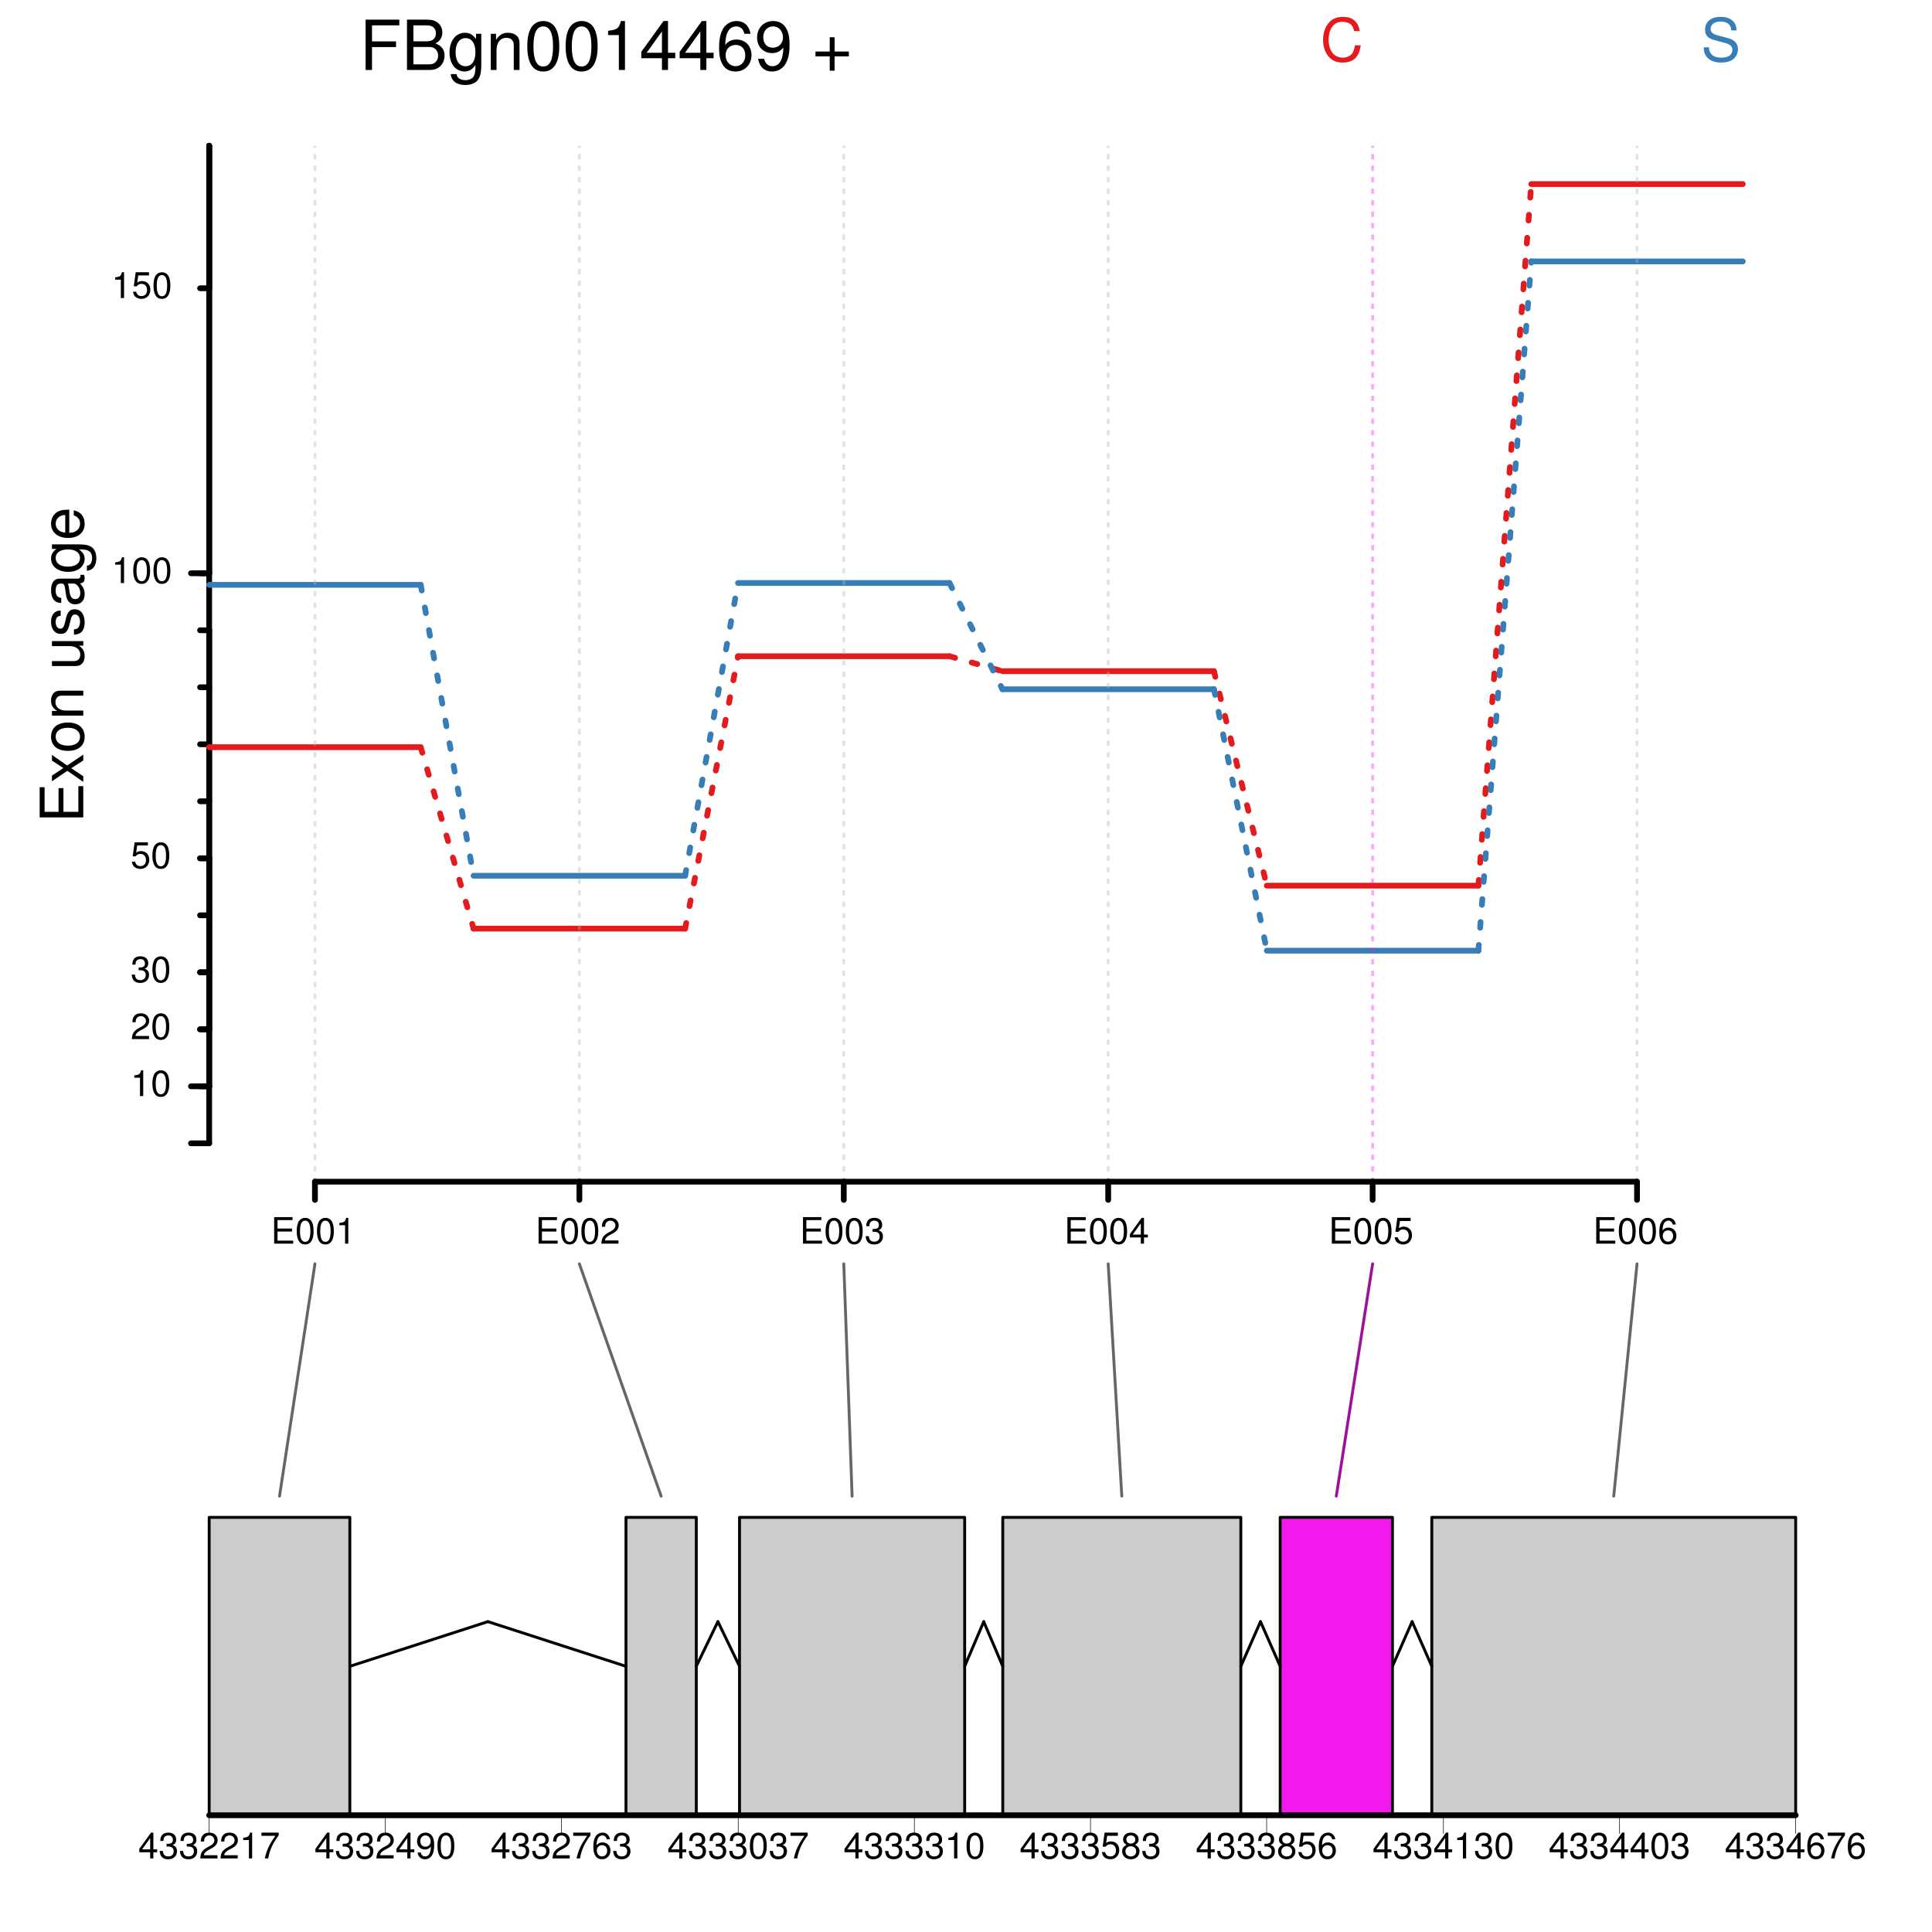 <?xml version="1.0" encoding="UTF-8"?>
<svg xmlns="http://www.w3.org/2000/svg" xmlns:xlink="http://www.w3.org/1999/xlink" width="504pt" height="504pt" viewBox="0 0 504 504" version="1.1">
<defs>
<g>
<symbol overflow="visible" id="glyph0-0">
<path style="stroke:none;" d=""/>
</symbol>
<symbol overflow="visible" id="glyph0-1">
<path style="stroke:none;" d="M 2.453 -4.797 L 2.453 0 L 3.297 0 L 3.297 -6.734 L 2.75 -6.734 C 2.453 -5.703 2.266 -5.562 0.969 -5.391 L 0.969 -4.797 Z M 2.453 -4.797 "/>
</symbol>
<symbol overflow="visible" id="glyph0-2">
<path style="stroke:none;" d="M 2.609 -6.734 C 1.984 -6.734 1.422 -6.453 1.062 -6 C 0.625 -5.406 0.406 -4.5 0.406 -3.266 C 0.406 -0.984 1.172 0.219 2.609 0.219 C 4.031 0.219 4.812 -0.984 4.812 -3.203 C 4.812 -4.516 4.609 -5.391 4.156 -6 C 3.812 -6.469 3.25 -6.734 2.609 -6.734 Z M 2.609 -6 C 3.516 -6 3.969 -5.078 3.969 -3.281 C 3.969 -1.375 3.531 -0.469 2.594 -0.469 C 1.703 -0.469 1.266 -1.406 1.266 -3.25 C 1.266 -5.094 1.703 -6 2.609 -6 Z M 2.609 -6 "/>
</symbol>
<symbol overflow="visible" id="glyph0-3">
<path style="stroke:none;" d="M 4.812 -0.828 L 1.266 -0.828 C 1.344 -1.375 1.656 -1.734 2.484 -2.219 L 3.422 -2.719 C 4.375 -3.234 4.859 -3.938 4.859 -4.766 C 4.859 -5.312 4.625 -5.844 4.234 -6.203 C 3.828 -6.562 3.328 -6.734 2.703 -6.734 C 1.844 -6.734 1.203 -6.438 0.844 -5.859 C 0.594 -5.5 0.5 -5.078 0.469 -4.406 L 1.312 -4.406 C 1.344 -4.859 1.391 -5.125 1.516 -5.344 C 1.734 -5.75 2.172 -6 2.672 -6 C 3.422 -6 4 -5.469 4 -4.734 C 4 -4.203 3.688 -3.75 3.094 -3.406 L 2.219 -2.922 C 0.812 -2.125 0.406 -1.484 0.328 0 L 4.812 0 Z M 4.812 -0.828 "/>
</symbol>
<symbol overflow="visible" id="glyph0-4">
<path style="stroke:none;" d="M 2.094 -3.094 L 2.562 -3.094 C 3.484 -3.094 3.953 -2.672 3.953 -1.875 C 3.953 -1.031 3.422 -0.516 2.562 -0.516 C 1.641 -0.516 1.203 -0.984 1.141 -1.953 L 0.297 -1.953 C 0.344 -1.422 0.438 -1.062 0.594 -0.766 C 0.938 -0.109 1.609 0.219 2.531 0.219 C 3.906 0.219 4.812 -0.609 4.812 -1.875 C 4.812 -2.734 4.469 -3.219 3.672 -3.484 C 4.297 -3.734 4.609 -4.203 4.609 -4.891 C 4.609 -6.047 3.844 -6.734 2.562 -6.734 C 1.203 -6.734 0.469 -6 0.453 -4.562 L 1.281 -4.562 C 1.297 -4.969 1.328 -5.203 1.438 -5.406 C 1.625 -5.781 2.047 -6 2.562 -6 C 3.312 -6 3.75 -5.562 3.75 -4.859 C 3.75 -4.375 3.578 -4.094 3.219 -3.938 C 2.984 -3.844 2.688 -3.812 2.094 -3.797 Z M 2.094 -3.094 "/>
</symbol>
<symbol overflow="visible" id="glyph0-5">
<path style="stroke:none;" d="M 4.516 -6.734 L 1.047 -6.734 L 0.547 -3.062 L 1.312 -3.062 C 1.703 -3.531 2.031 -3.703 2.547 -3.703 C 3.453 -3.703 4.016 -3.078 4.016 -2.078 C 4.016 -1.109 3.453 -0.516 2.547 -0.516 C 1.812 -0.516 1.375 -0.891 1.172 -1.656 L 0.328 -1.656 C 0.453 -1.109 0.547 -0.844 0.734 -0.594 C 1.125 -0.078 1.812 0.219 2.562 0.219 C 3.922 0.219 4.875 -0.766 4.875 -2.188 C 4.875 -3.531 3.984 -4.438 2.703 -4.438 C 2.219 -4.438 1.844 -4.312 1.453 -4.031 L 1.719 -5.906 L 4.516 -5.906 Z M 4.516 -6.734 "/>
</symbol>
<symbol overflow="visible" id="glyph0-6">
<path style="stroke:none;" d="M 1.734 -3.156 L 5.516 -3.156 L 5.516 -3.938 L 1.734 -3.938 L 1.734 -6.141 L 5.656 -6.141 L 5.656 -6.922 L 0.859 -6.922 L 0.859 0 L 5.828 0 L 5.828 -0.781 L 1.734 -0.781 Z M 1.734 -3.156 "/>
</symbol>
<symbol overflow="visible" id="glyph0-7">
<path style="stroke:none;" d="M 3.109 -1.609 L 3.109 0 L 3.938 0 L 3.938 -1.609 L 4.938 -1.609 L 4.938 -2.359 L 3.938 -2.359 L 3.938 -6.734 L 3.328 -6.734 L 0.266 -2.5 L 0.266 -1.609 Z M 3.109 -2.359 L 1 -2.359 L 3.109 -5.312 Z M 3.109 -2.359 "/>
</symbol>
<symbol overflow="visible" id="glyph0-8">
<path style="stroke:none;" d="M 4.734 -4.984 C 4.562 -6.078 3.844 -6.734 2.828 -6.734 C 2.078 -6.734 1.422 -6.375 1.016 -5.781 C 0.594 -5.125 0.406 -4.297 0.406 -3.062 C 0.406 -1.938 0.578 -1.219 0.984 -0.625 C 1.344 -0.078 1.922 0.219 2.672 0.219 C 3.953 0.219 4.875 -0.734 4.875 -2.047 C 4.875 -3.312 4.016 -4.188 2.812 -4.188 C 2.141 -4.188 1.625 -3.938 1.266 -3.438 C 1.266 -5.078 1.812 -6 2.766 -6 C 3.359 -6 3.766 -5.625 3.891 -4.984 Z M 2.703 -3.453 C 3.516 -3.453 4.016 -2.891 4.016 -1.984 C 4.016 -1.141 3.453 -0.516 2.672 -0.516 C 1.906 -0.516 1.312 -1.172 1.312 -2.031 C 1.312 -2.875 1.875 -3.453 2.703 -3.453 Z M 2.703 -3.453 "/>
</symbol>
<symbol overflow="visible" id="glyph0-9">
<path style="stroke:none;" d="M 4.938 -6.734 L 0.438 -6.734 L 0.438 -5.906 L 4.078 -5.906 C 2.469 -3.625 1.812 -2.219 1.312 0 L 2.203 0 C 2.578 -2.156 3.422 -4.016 4.938 -6.031 Z M 4.938 -6.734 "/>
</symbol>
<symbol overflow="visible" id="glyph0-10">
<path style="stroke:none;" d="M 0.5 -1.531 C 0.672 -0.438 1.391 0.219 2.406 0.219 C 3.156 0.219 3.828 -0.141 4.219 -0.734 C 4.641 -1.391 4.828 -2.219 4.828 -3.453 C 4.828 -4.578 4.672 -5.297 4.266 -5.906 C 3.891 -6.438 3.312 -6.734 2.562 -6.734 C 1.281 -6.734 0.359 -5.781 0.359 -4.469 C 0.359 -3.219 1.219 -2.328 2.438 -2.328 C 3.062 -2.328 3.531 -2.562 3.969 -3.078 C 3.969 -1.438 3.422 -0.516 2.469 -0.516 C 1.875 -0.516 1.469 -0.891 1.344 -1.531 Z M 2.562 -6 C 3.328 -6 3.922 -5.359 3.922 -4.484 C 3.922 -3.656 3.344 -3.062 2.531 -3.062 C 1.719 -3.062 1.219 -3.625 1.219 -4.531 C 1.219 -5.391 1.781 -6 2.562 -6 Z M 2.562 -6 "/>
</symbol>
<symbol overflow="visible" id="glyph0-11">
<path style="stroke:none;" d="M 3.719 -3.547 C 4.406 -3.969 4.641 -4.297 4.641 -4.938 C 4.641 -6 3.812 -6.734 2.609 -6.734 C 1.422 -6.734 0.594 -6 0.594 -4.938 C 0.594 -4.312 0.812 -3.969 1.5 -3.547 C 0.734 -3.172 0.344 -2.609 0.344 -1.875 C 0.344 -0.641 1.281 0.219 2.609 0.219 C 3.938 0.219 4.875 -0.641 4.875 -1.859 C 4.875 -2.609 4.5 -3.172 3.719 -3.547 Z M 2.609 -6 C 3.328 -6 3.781 -5.578 3.781 -4.922 C 3.781 -4.297 3.312 -3.875 2.609 -3.875 C 1.906 -3.875 1.438 -4.297 1.438 -4.938 C 1.438 -5.578 1.906 -6 2.609 -6 Z M 2.609 -3.172 C 3.453 -3.172 4.016 -2.641 4.016 -1.859 C 4.016 -1.047 3.453 -0.516 2.594 -0.516 C 1.781 -0.516 1.203 -1.062 1.203 -1.859 C 1.203 -2.641 1.781 -3.172 2.609 -3.172 Z M 2.609 -3.172 "/>
</symbol>
<symbol overflow="visible" id="glyph1-0">
<path style="stroke:none;" d=""/>
</symbol>
<symbol overflow="visible" id="glyph1-1">
<path style="stroke:none;" d="M -5.172 -2.859 L -5.172 -9.047 L -6.453 -9.047 L -6.453 -2.859 L -10.094 -2.859 L -10.094 -9.281 L -11.375 -9.281 L -11.375 -1.406 L 0 -1.406 L 0 -9.562 L -1.281 -9.562 L -1.281 -2.859 Z M -5.172 -2.859 "/>
</symbol>
<symbol overflow="visible" id="glyph1-2">
<path style="stroke:none;" d="M -4.219 -4.547 L -8.172 -7.297 L -8.172 -5.828 L -5.203 -3.875 L -8.172 -1.906 L -8.172 -0.422 L -4.156 -3.156 L 0 -0.266 L 0 -1.75 L -3.141 -3.828 L 0 -5.859 L 0 -7.375 Z M -4.219 -4.547 "/>
</symbol>
<symbol overflow="visible" id="glyph1-3">
<path style="stroke:none;" d="M -8.406 -4.234 C -8.406 -1.953 -6.766 -0.562 -4.016 -0.562 C -1.281 -0.562 0.359 -1.938 0.359 -4.25 C 0.359 -6.547 -1.281 -7.953 -3.953 -7.953 C -6.781 -7.953 -8.406 -6.594 -8.406 -4.234 Z M -7.203 -4.25 C -7.203 -5.719 -6 -6.594 -3.969 -6.594 C -2.062 -6.594 -0.844 -5.688 -0.844 -4.25 C -0.844 -2.812 -2.047 -1.922 -4.016 -1.922 C -5.984 -1.922 -7.203 -2.812 -7.203 -4.25 Z M -7.203 -4.25 "/>
</symbol>
<symbol overflow="visible" id="glyph1-4">
<path style="stroke:none;" d="M -8.172 -1.094 L 0 -1.094 L 0 -2.406 L -4.5 -2.406 C -6.172 -2.406 -7.266 -3.281 -7.266 -4.609 C -7.266 -5.641 -6.641 -6.297 -5.656 -6.297 L 0 -6.297 L 0 -7.594 L -6.172 -7.594 C -7.531 -7.594 -8.406 -6.578 -8.406 -5 C -8.406 -3.797 -7.938 -3.016 -6.797 -2.297 L -8.172 -2.297 Z M -8.172 -1.094 "/>
</symbol>
<symbol overflow="visible" id="glyph1-5">
<path style="stroke:none;" d=""/>
</symbol>
<symbol overflow="visible" id="glyph1-6">
<path style="stroke:none;" d="M 0 -7.516 L -8.172 -7.516 L -8.172 -6.219 L -3.547 -6.219 C -1.875 -6.219 -0.781 -5.344 -0.781 -3.984 C -0.781 -2.969 -1.406 -2.312 -2.391 -2.312 L -8.172 -2.312 L -8.172 -1.016 L -1.875 -1.016 C -0.516 -1.016 0.359 -2.031 0.359 -3.625 C 0.359 -4.812 -0.062 -5.578 -1.141 -6.344 L 0 -6.344 Z M 0 -7.516 "/>
</symbol>
<symbol overflow="visible" id="glyph1-7">
<path style="stroke:none;" d="M -5.891 -6.828 C -7.5 -6.812 -8.406 -5.75 -8.406 -3.875 C -8.406 -1.969 -7.422 -0.734 -5.906 -0.734 C -4.625 -0.734 -4.016 -1.391 -3.562 -3.328 L -3.266 -4.531 C -3.047 -5.438 -2.719 -5.797 -2.125 -5.797 C -1.359 -5.797 -0.844 -5.031 -0.844 -3.906 C -0.844 -3.203 -1.047 -2.609 -1.391 -2.281 C -1.625 -2.078 -1.859 -1.984 -2.438 -1.906 L -2.438 -0.531 C -0.547 -0.594 0.359 -1.656 0.359 -3.797 C 0.359 -5.844 -0.656 -7.156 -2.234 -7.156 C -3.453 -7.156 -4.109 -6.469 -4.5 -4.844 L -4.797 -3.609 C -5.047 -2.547 -5.391 -2.094 -5.969 -2.094 C -6.719 -2.094 -7.203 -2.766 -7.203 -3.828 C -7.203 -4.859 -6.75 -5.422 -5.891 -5.453 Z M -5.891 -6.828 "/>
</symbol>
<symbol overflow="visible" id="glyph1-8">
<path style="stroke:none;" d="M -0.766 -8.344 C -0.734 -8.203 -0.734 -8.141 -0.734 -8.062 C -0.734 -7.609 -0.969 -7.359 -1.375 -7.359 L -6.172 -7.359 C -7.625 -7.359 -8.406 -6.297 -8.406 -4.281 C -8.406 -3.109 -8.062 -2.125 -7.453 -1.578 C -7.031 -1.203 -6.562 -1.047 -5.75 -1.016 L -5.75 -2.328 C -6.75 -2.438 -7.203 -3.031 -7.203 -4.234 C -7.203 -5.406 -6.766 -6.062 -5.984 -6.062 L -5.641 -6.062 C -5.094 -6.062 -4.859 -5.734 -4.734 -4.703 C -4.5 -2.875 -4.438 -2.594 -4.234 -2.094 C -3.859 -1.141 -3.125 -0.656 -2.062 -0.656 C -0.578 -0.656 0.359 -1.688 0.359 -3.344 C 0.359 -4.359 0 -5.188 -0.844 -6.109 C -0.016 -6.203 0.359 -6.609 0.359 -7.453 C 0.359 -7.719 0.328 -7.922 0.219 -8.344 Z M -2.578 -6.062 C -2.141 -6.062 -1.875 -5.938 -1.516 -5.547 C -1.031 -5.016 -0.781 -4.375 -0.781 -3.625 C -0.781 -2.609 -1.266 -2.016 -2.094 -2.016 C -2.953 -2.016 -3.391 -2.594 -3.594 -3.969 C -3.781 -5.344 -3.844 -5.625 -4.031 -6.062 Z M -2.578 -6.062 "/>
</symbol>
<symbol overflow="visible" id="glyph1-9">
<path style="stroke:none;" d="M -8.172 -6.422 L -6.984 -6.422 C -7.953 -5.766 -8.406 -4.969 -8.406 -3.922 C -8.406 -1.859 -6.594 -0.453 -3.938 -0.453 C -2.609 -0.453 -1.516 -0.812 -0.734 -1.484 C -0.047 -2.094 0.359 -2.969 0.359 -3.828 C 0.359 -4.844 -0.078 -5.562 -1.109 -6.297 L -0.688 -6.297 C 0.422 -6.297 1.094 -6.156 1.547 -5.828 C 2.031 -5.484 2.312 -4.812 2.312 -4.016 C 2.312 -3.438 2.156 -2.906 1.875 -2.547 C 1.641 -2.25 1.422 -2.125 0.938 -2.047 L 0.938 -0.719 C 2.484 -0.859 3.406 -2.062 3.406 -3.969 C 3.406 -5.188 3.016 -6.234 2.359 -6.766 C 1.609 -7.391 0.578 -7.625 -1.344 -7.625 L -8.172 -7.625 Z M -7.203 -4.062 C -7.203 -5.469 -6.016 -6.297 -3.969 -6.297 C -2.031 -6.297 -0.844 -5.453 -0.844 -4.078 C -0.844 -2.672 -2.047 -1.812 -4.016 -1.812 C -5.984 -1.812 -7.203 -2.688 -7.203 -4.062 Z M -7.203 -4.062 "/>
</symbol>
<symbol overflow="visible" id="glyph1-10">
<path style="stroke:none;" d="M -3.656 -8 C -4.891 -8 -5.641 -7.906 -6.25 -7.672 C -7.594 -7.141 -8.406 -5.891 -8.406 -4.359 C -8.406 -2.094 -6.656 -0.625 -3.969 -0.625 C -1.297 -0.625 0.359 -2.047 0.359 -4.328 C 0.359 -6.203 -0.703 -7.5 -2.484 -7.828 L -2.484 -6.516 C -1.406 -6.156 -0.844 -5.422 -0.844 -4.375 C -0.844 -3.562 -1.219 -2.859 -1.906 -2.422 C -2.375 -2.109 -2.844 -2 -3.656 -1.984 Z M -4.703 -2.016 C -6.219 -2.125 -7.203 -3.047 -7.203 -4.344 C -7.203 -5.625 -6.141 -6.609 -4.797 -6.609 C -4.766 -6.609 -4.734 -6.609 -4.703 -6.594 Z M -4.703 -2.016 "/>
</symbol>
<symbol overflow="visible" id="glyph2-0">
<path style="stroke:none;" d=""/>
</symbol>
<symbol overflow="visible" id="glyph2-1">
<path style="stroke:none;" d="M 3.297 -5.969 L 9.562 -5.969 L 9.562 -7.453 L 3.297 -7.453 L 3.297 -11.641 L 10.422 -11.641 L 10.422 -13.125 L 1.625 -13.125 L 1.625 0 L 3.297 0 Z M 3.297 -5.969 "/>
</symbol>
<symbol overflow="visible" id="glyph2-2">
<path style="stroke:none;" d="M 1.422 0 L 7.344 0 C 8.594 0 9.5 -0.344 10.203 -1.094 C 10.859 -1.781 11.219 -2.719 11.219 -3.75 C 11.219 -5.328 10.5 -6.281 8.812 -6.938 C 10.016 -7.484 10.641 -8.453 10.641 -9.797 C 10.641 -10.75 10.281 -11.594 9.594 -12.203 C 8.906 -12.828 8.016 -13.125 6.75 -13.125 L 1.422 -13.125 Z M 3.094 -7.469 L 3.094 -11.641 L 6.344 -11.641 C 7.266 -11.641 7.797 -11.516 8.25 -11.172 C 8.719 -10.812 8.969 -10.281 8.969 -9.562 C 8.969 -8.859 8.719 -8.297 8.25 -7.938 C 7.797 -7.594 7.266 -7.469 6.344 -7.469 Z M 3.094 -1.469 L 3.094 -6 L 7.188 -6 C 7.984 -6 8.531 -5.797 8.922 -5.359 C 9.328 -4.953 9.547 -4.375 9.547 -3.719 C 9.547 -3.094 9.328 -2.516 8.922 -2.109 C 8.531 -1.672 7.984 -1.469 7.188 -1.469 Z M 3.094 -1.469 "/>
</symbol>
<symbol overflow="visible" id="glyph2-3">
<path style="stroke:none;" d="M 7.422 -9.438 L 7.422 -8.062 C 6.656 -9.188 5.734 -9.703 4.531 -9.703 C 2.141 -9.703 0.516 -7.609 0.516 -4.547 C 0.516 -3 0.938 -1.75 1.703 -0.844 C 2.406 -0.047 3.422 0.406 4.406 0.406 C 5.594 0.406 6.422 -0.094 7.266 -1.281 L 7.266 -0.797 C 7.266 0.484 7.109 1.266 6.734 1.781 C 6.344 2.344 5.562 2.656 4.641 2.656 C 3.953 2.656 3.344 2.484 2.938 2.156 C 2.594 1.891 2.453 1.641 2.359 1.078 L 0.828 1.078 C 0.984 2.859 2.375 3.922 4.594 3.922 C 6 3.922 7.203 3.469 7.812 2.719 C 8.531 1.859 8.797 0.672 8.797 -1.547 L 8.797 -9.438 Z M 4.703 -8.312 C 6.312 -8.312 7.266 -6.953 7.266 -4.594 C 7.266 -2.344 6.297 -0.969 4.719 -0.969 C 3.078 -0.969 2.094 -2.359 2.094 -4.641 C 2.094 -6.906 3.094 -8.312 4.703 -8.312 Z M 4.703 -8.312 "/>
</symbol>
<symbol overflow="visible" id="glyph2-4">
<path style="stroke:none;" d="M 1.266 -9.438 L 1.266 0 L 2.766 0 L 2.766 -5.203 C 2.766 -7.125 3.781 -8.391 5.328 -8.391 C 6.516 -8.391 7.266 -7.672 7.266 -6.531 L 7.266 0 L 8.766 0 L 8.766 -7.125 C 8.766 -8.688 7.594 -9.703 5.781 -9.703 C 4.375 -9.703 3.469 -9.156 2.641 -7.844 L 2.641 -9.438 Z M 1.266 -9.438 "/>
</symbol>
<symbol overflow="visible" id="glyph2-5">
<path style="stroke:none;" d="M 4.953 -12.766 C 3.766 -12.766 2.688 -12.234 2.016 -11.359 C 1.188 -10.234 0.781 -8.531 0.781 -6.172 C 0.781 -1.875 2.219 0.406 4.953 0.406 C 7.656 0.406 9.125 -1.875 9.125 -6.062 C 9.125 -8.547 8.734 -10.203 7.891 -11.359 C 7.219 -12.266 6.156 -12.766 4.953 -12.766 Z M 4.953 -11.359 C 6.656 -11.359 7.5 -9.625 7.5 -6.203 C 7.5 -2.594 6.672 -0.906 4.906 -0.906 C 3.234 -0.906 2.391 -2.656 2.391 -6.156 C 2.391 -9.641 3.234 -11.359 4.953 -11.359 Z M 4.953 -11.359 "/>
</symbol>
<symbol overflow="visible" id="glyph2-6">
<path style="stroke:none;" d="M 4.656 -9.094 L 4.656 0 L 6.25 0 L 6.25 -12.766 L 5.203 -12.766 C 4.641 -10.797 4.281 -10.531 1.844 -10.219 L 1.844 -9.094 Z M 4.656 -9.094 "/>
</symbol>
<symbol overflow="visible" id="glyph2-7">
<path style="stroke:none;" d="M 5.891 -3.062 L 5.891 0 L 7.469 0 L 7.469 -3.062 L 9.359 -3.062 L 9.359 -4.484 L 7.469 -4.484 L 7.469 -12.766 L 6.297 -12.766 L 0.5 -4.734 L 0.5 -3.062 Z M 5.891 -4.484 L 1.891 -4.484 L 5.891 -10.062 Z M 5.891 -4.484 "/>
</symbol>
<symbol overflow="visible" id="glyph2-8">
<path style="stroke:none;" d="M 8.969 -9.438 C 8.656 -11.516 7.297 -12.766 5.344 -12.766 C 3.938 -12.766 2.688 -12.078 1.922 -10.938 C 1.141 -9.703 0.781 -8.141 0.781 -5.812 C 0.781 -3.672 1.094 -2.297 1.859 -1.172 C 2.531 -0.141 3.656 0.406 5.062 0.406 C 7.484 0.406 9.234 -1.391 9.234 -3.891 C 9.234 -6.266 7.609 -7.938 5.328 -7.938 C 4.062 -7.938 3.078 -7.453 2.391 -6.516 C 2.406 -9.625 3.422 -11.359 5.234 -11.359 C 6.359 -11.359 7.125 -10.656 7.375 -9.438 Z M 5.125 -6.531 C 6.656 -6.531 7.609 -5.469 7.609 -3.766 C 7.609 -2.156 6.531 -0.984 5.078 -0.984 C 3.594 -0.984 2.484 -2.219 2.484 -3.859 C 2.484 -5.438 3.562 -6.531 5.125 -6.531 Z M 5.125 -6.531 "/>
</symbol>
<symbol overflow="visible" id="glyph2-9">
<path style="stroke:none;" d="M 0.953 -2.922 C 1.266 -0.828 2.625 0.406 4.578 0.406 C 5.969 0.406 7.25 -0.266 7.984 -1.406 C 8.797 -2.641 9.156 -4.219 9.156 -6.531 C 9.156 -8.672 8.844 -10.047 8.078 -11.172 C 7.375 -12.203 6.266 -12.766 4.859 -12.766 C 2.438 -12.766 0.688 -10.969 0.688 -8.453 C 0.688 -6.078 2.297 -4.406 4.609 -4.406 C 5.812 -4.406 6.703 -4.844 7.531 -5.828 C 7.5 -2.719 6.5 -0.984 4.688 -0.984 C 3.562 -0.984 2.797 -1.688 2.531 -2.922 Z M 4.844 -11.375 C 6.312 -11.375 7.438 -10.156 7.438 -8.5 C 7.438 -6.938 6.344 -5.812 4.781 -5.812 C 3.266 -5.812 2.297 -6.875 2.297 -8.594 C 2.297 -10.203 3.391 -11.375 4.844 -11.375 Z M 4.844 -11.375 "/>
</symbol>
<symbol overflow="visible" id="glyph2-10">
<path style="stroke:none;" d=""/>
</symbol>
<symbol overflow="visible" id="glyph2-11">
<path style="stroke:none;" d="M 9.609 -4.812 L 5.891 -4.812 L 5.891 -8.531 L 4.625 -8.531 L 4.625 -4.812 L 0.906 -4.812 L 0.906 -3.547 L 4.625 -3.547 L 4.625 0.188 L 5.891 0.188 L 5.891 -3.547 L 9.609 -3.547 Z M 9.609 -4.812 "/>
</symbol>
<symbol overflow="visible" id="glyph3-0">
<path style="stroke:none;" d=""/>
</symbol>
<symbol overflow="visible" id="glyph3-1">
<path style="stroke:none;" d="M 10.328 -7.844 C 9.875 -10.344 8.438 -11.562 5.938 -11.562 C 4.406 -11.562 3.188 -11.078 2.344 -10.141 C 1.312 -9.016 0.75 -7.391 0.75 -5.547 C 0.75 -3.688 1.328 -2.078 2.406 -0.969 C 3.281 -0.062 4.391 0.359 5.875 0.359 C 8.656 0.359 10.219 -1.141 10.562 -4.141 L 9.062 -4.141 C 8.938 -3.375 8.781 -2.844 8.547 -2.391 C 8.078 -1.453 7.109 -0.922 5.891 -0.922 C 3.641 -0.922 2.203 -2.734 2.203 -5.562 C 2.203 -8.484 3.578 -10.281 5.766 -10.281 C 6.688 -10.281 7.547 -10 8.016 -9.562 C 8.438 -9.172 8.672 -8.688 8.844 -7.844 Z M 10.328 -7.844 "/>
</symbol>
<symbol overflow="visible" id="glyph3-2">
<path style="stroke:none;" d="M 9.297 -8.031 C 9.281 -10.266 7.75 -11.562 5.125 -11.562 C 2.641 -11.562 1.094 -10.281 1.094 -8.219 C 1.094 -6.828 1.828 -5.953 3.328 -5.562 L 6.141 -4.812 C 7.578 -4.438 8.234 -3.875 8.234 -2.984 C 8.234 -2.375 7.906 -1.75 7.422 -1.406 C 6.969 -1.094 6.25 -0.922 5.328 -0.922 C 4.094 -0.922 3.266 -1.219 2.719 -1.875 C 2.297 -2.375 2.109 -2.922 2.125 -3.625 L 0.75 -3.625 C 0.766 -2.578 0.969 -1.891 1.422 -1.266 C 2.203 -0.203 3.516 0.359 5.234 0.359 C 6.594 0.359 7.703 0.047 8.438 -0.516 C 9.203 -1.125 9.688 -2.141 9.688 -3.125 C 9.688 -4.516 8.812 -5.547 7.266 -5.969 L 4.406 -6.734 C 3.047 -7.109 2.547 -7.547 2.547 -8.422 C 2.547 -9.578 3.562 -10.344 5.078 -10.344 C 6.891 -10.344 7.906 -9.516 7.922 -8.031 Z M 9.297 -8.031 "/>
</symbol>
</g>
<clipPath id="clip1">
  <path d="M 81 38.016 L 83 38.016 L 83 309 L 81 309 Z M 81 38.016 "/>
</clipPath>
<clipPath id="clip2">
  <path d="M 150 38.016 L 152 38.016 L 152 309 L 150 309 Z M 150 38.016 "/>
</clipPath>
<clipPath id="clip3">
  <path d="M 219 38.016 L 221 38.016 L 221 309 L 219 309 Z M 219 38.016 "/>
</clipPath>
<clipPath id="clip4">
  <path d="M 288 38.016 L 290 38.016 L 290 309 L 288 309 Z M 288 38.016 "/>
</clipPath>
<clipPath id="clip5">
  <path d="M 357 38.016 L 359 38.016 L 359 309 L 357 309 Z M 357 38.016 "/>
</clipPath>
<clipPath id="clip6">
  <path d="M 426 38.016 L 428 38.016 L 428 309 L 426 309 Z M 426 38.016 "/>
</clipPath>
</defs>
<g id="surface98">
<rect x="0" y="0" width="504" height="504" style="fill:rgb(100%,100%,100%);fill-opacity:1;stroke:none;"/>
<path style="fill:none;stroke-width:1.5;stroke-linecap:round;stroke-linejoin:round;stroke:rgb(0%,0%,0%);stroke-opacity:1;stroke-miterlimit:10;" d="M 54.57 298.254 L 54.57 38.016 "/>
<path style="fill:none;stroke-width:1.5;stroke-linecap:round;stroke-linejoin:round;stroke:rgb(0%,0%,0%);stroke-opacity:1;stroke-miterlimit:10;" d="M 54.57 298.254 L 49.82 298.254 "/>
<path style="fill:none;stroke-width:1.5;stroke-linecap:round;stroke-linejoin:round;stroke:rgb(0%,0%,0%);stroke-opacity:1;stroke-miterlimit:10;" d="M 54.57 283.383 L 49.82 283.383 "/>
<path style="fill:none;stroke-width:1.5;stroke-linecap:round;stroke-linejoin:round;stroke:rgb(0%,0%,0%);stroke-opacity:1;stroke-miterlimit:10;" d="M 54.57 149.547 L 49.82 149.547 "/>
<g style="fill:rgb(0%,0%,0%);fill-opacity:1;">
  <use xlink:href="#glyph0-1" x="34.066" y="285.94"/>
  <use xlink:href="#glyph0-2" x="39.349" y="285.94"/>
</g>
<g style="fill:rgb(0%,0%,0%);fill-opacity:1;">
  <use xlink:href="#glyph0-1" x="29.066" y="152.104"/>
  <use xlink:href="#glyph0-2" x="34.349" y="152.104"/>
  <use xlink:href="#glyph0-2" x="39.631" y="152.104"/>
</g>
<path style="fill:none;stroke-width:1.5;stroke-linecap:round;stroke-linejoin:round;stroke:rgb(0%,0%,0%);stroke-opacity:1;stroke-miterlimit:10;" d="M 54.57 283.383 L 54.57 164.418 "/>
<path style="fill:none;stroke-width:1.5;stroke-linecap:round;stroke-linejoin:round;stroke:rgb(0%,0%,0%);stroke-opacity:1;stroke-miterlimit:10;" d="M 54.57 283.383 L 52.195 283.383 "/>
<path style="fill:none;stroke-width:1.5;stroke-linecap:round;stroke-linejoin:round;stroke:rgb(0%,0%,0%);stroke-opacity:1;stroke-miterlimit:10;" d="M 54.57 268.516 L 52.195 268.516 "/>
<path style="fill:none;stroke-width:1.5;stroke-linecap:round;stroke-linejoin:round;stroke:rgb(0%,0%,0%);stroke-opacity:1;stroke-miterlimit:10;" d="M 54.57 253.645 L 52.195 253.645 "/>
<path style="fill:none;stroke-width:1.5;stroke-linecap:round;stroke-linejoin:round;stroke:rgb(0%,0%,0%);stroke-opacity:1;stroke-miterlimit:10;" d="M 54.57 238.773 L 52.195 238.773 "/>
<path style="fill:none;stroke-width:1.5;stroke-linecap:round;stroke-linejoin:round;stroke:rgb(0%,0%,0%);stroke-opacity:1;stroke-miterlimit:10;" d="M 54.57 223.902 L 52.195 223.902 "/>
<path style="fill:none;stroke-width:1.5;stroke-linecap:round;stroke-linejoin:round;stroke:rgb(0%,0%,0%);stroke-opacity:1;stroke-miterlimit:10;" d="M 54.57 209.031 L 52.195 209.031 "/>
<path style="fill:none;stroke-width:1.5;stroke-linecap:round;stroke-linejoin:round;stroke:rgb(0%,0%,0%);stroke-opacity:1;stroke-miterlimit:10;" d="M 54.57 194.16 L 52.195 194.16 "/>
<path style="fill:none;stroke-width:1.5;stroke-linecap:round;stroke-linejoin:round;stroke:rgb(0%,0%,0%);stroke-opacity:1;stroke-miterlimit:10;" d="M 54.57 179.289 L 52.195 179.289 "/>
<path style="fill:none;stroke-width:1.5;stroke-linecap:round;stroke-linejoin:round;stroke:rgb(0%,0%,0%);stroke-opacity:1;stroke-miterlimit:10;" d="M 54.57 164.418 L 52.195 164.418 "/>
<path style="fill:none;stroke-width:1.5;stroke-linecap:round;stroke-linejoin:round;stroke:rgb(0%,0%,0%);stroke-opacity:1;stroke-miterlimit:10;" d="M 54.57 268.516 L 54.57 223.902 "/>
<path style="fill:none;stroke-width:1.5;stroke-linecap:round;stroke-linejoin:round;stroke:rgb(0%,0%,0%);stroke-opacity:1;stroke-miterlimit:10;" d="M 54.57 268.516 L 52.195 268.516 "/>
<path style="fill:none;stroke-width:1.5;stroke-linecap:round;stroke-linejoin:round;stroke:rgb(0%,0%,0%);stroke-opacity:1;stroke-miterlimit:10;" d="M 54.57 253.645 L 52.195 253.645 "/>
<path style="fill:none;stroke-width:1.5;stroke-linecap:round;stroke-linejoin:round;stroke:rgb(0%,0%,0%);stroke-opacity:1;stroke-miterlimit:10;" d="M 54.57 223.902 L 52.195 223.902 "/>
<g style="fill:rgb(0%,0%,0%);fill-opacity:1;">
  <use xlink:href="#glyph0-3" x="34.066" y="271.073"/>
  <use xlink:href="#glyph0-2" x="39.349" y="271.073"/>
</g>
<g style="fill:rgb(0%,0%,0%);fill-opacity:1;">
  <use xlink:href="#glyph0-4" x="34.066" y="256.202"/>
  <use xlink:href="#glyph0-2" x="39.349" y="256.202"/>
</g>
<g style="fill:rgb(0%,0%,0%);fill-opacity:1;">
  <use xlink:href="#glyph0-5" x="34.066" y="226.46"/>
  <use xlink:href="#glyph0-2" x="39.349" y="226.46"/>
</g>
<path style="fill:none;stroke-width:1.5;stroke-linecap:round;stroke-linejoin:round;stroke:rgb(0%,0%,0%);stroke-opacity:1;stroke-miterlimit:10;" d="M 54.57 149.547 L 54.57 38.016 "/>
<path style="fill:none;stroke-width:1.5;stroke-linecap:round;stroke-linejoin:round;stroke:rgb(0%,0%,0%);stroke-opacity:1;stroke-miterlimit:10;" d="M 54.57 149.547 L 52.195 149.547 "/>
<path style="fill:none;stroke-width:1.5;stroke-linecap:round;stroke-linejoin:round;stroke:rgb(0%,0%,0%);stroke-opacity:1;stroke-miterlimit:10;" d="M 54.57 75.195 L 54.57 38.016 "/>
<path style="fill:none;stroke-width:1.5;stroke-linecap:round;stroke-linejoin:round;stroke:rgb(0%,0%,0%);stroke-opacity:1;stroke-miterlimit:10;" d="M 54.57 75.195 L 52.195 75.195 "/>
<g style="fill:rgb(0%,0%,0%);fill-opacity:1;">
  <use xlink:href="#glyph0-1" x="29.066" y="77.753"/>
  <use xlink:href="#glyph0-5" x="34.349" y="77.753"/>
  <use xlink:href="#glyph0-2" x="39.631" y="77.753"/>
</g>
<path style="fill:none;stroke-width:1.5;stroke-linecap:round;stroke-linejoin:round;stroke:rgb(89.412%,10.196%,10.98%);stroke-opacity:1;stroke-miterlimit:10;" d="M 54.57 194.918 L 109.754 194.918 "/>
<path style="fill:none;stroke-width:1.5;stroke-linecap:round;stroke-linejoin:round;stroke:rgb(89.412%,10.196%,10.98%);stroke-opacity:1;stroke-miterlimit:10;" d="M 123.547 242.25 L 178.73 242.25 "/>
<path style="fill:none;stroke-width:1.5;stroke-linecap:round;stroke-linejoin:round;stroke:rgb(89.412%,10.196%,10.98%);stroke-opacity:1;stroke-miterlimit:10;" d="M 192.527 171.195 L 247.707 171.195 "/>
<path style="fill:none;stroke-width:1.5;stroke-linecap:round;stroke-linejoin:round;stroke:rgb(89.412%,10.196%,10.98%);stroke-opacity:1;stroke-miterlimit:10;" d="M 261.504 175.098 L 316.688 175.098 "/>
<path style="fill:none;stroke-width:1.5;stroke-linecap:round;stroke-linejoin:round;stroke:rgb(89.412%,10.196%,10.98%);stroke-opacity:1;stroke-miterlimit:10;" d="M 330.48 231.039 L 385.664 231.039 "/>
<path style="fill:none;stroke-width:1.5;stroke-linecap:round;stroke-linejoin:round;stroke:rgb(89.412%,10.196%,10.98%);stroke-opacity:1;stroke-miterlimit:10;" d="M 399.461 48.023 L 454.641 48.023 "/>
<path style="fill:none;stroke-width:1.5;stroke-linecap:round;stroke-linejoin:round;stroke:rgb(21.569%,49.412%,72.157%);stroke-opacity:1;stroke-miterlimit:10;" d="M 54.57 152.562 L 109.754 152.562 "/>
<path style="fill:none;stroke-width:1.5;stroke-linecap:round;stroke-linejoin:round;stroke:rgb(21.569%,49.412%,72.157%);stroke-opacity:1;stroke-miterlimit:10;" d="M 123.547 228.457 L 178.73 228.457 "/>
<path style="fill:none;stroke-width:1.5;stroke-linecap:round;stroke-linejoin:round;stroke:rgb(21.569%,49.412%,72.157%);stroke-opacity:1;stroke-miterlimit:10;" d="M 192.527 152.09 L 247.707 152.09 "/>
<path style="fill:none;stroke-width:1.5;stroke-linecap:round;stroke-linejoin:round;stroke:rgb(21.569%,49.412%,72.157%);stroke-opacity:1;stroke-miterlimit:10;" d="M 261.504 179.805 L 316.688 179.805 "/>
<path style="fill:none;stroke-width:1.5;stroke-linecap:round;stroke-linejoin:round;stroke:rgb(21.569%,49.412%,72.157%);stroke-opacity:1;stroke-miterlimit:10;" d="M 330.48 248.004 L 385.664 248.004 "/>
<path style="fill:none;stroke-width:1.5;stroke-linecap:round;stroke-linejoin:round;stroke:rgb(21.569%,49.412%,72.157%);stroke-opacity:1;stroke-miterlimit:10;" d="M 399.461 68.195 L 454.641 68.195 "/>
<path style="fill:none;stroke-width:1.5;stroke-linecap:round;stroke-linejoin:round;stroke:rgb(89.412%,10.196%,10.98%);stroke-opacity:1;stroke-dasharray:1.5,4.5;stroke-miterlimit:10;" d="M 109.754 194.918 L 123.547 242.25 "/>
<path style="fill:none;stroke-width:1.5;stroke-linecap:round;stroke-linejoin:round;stroke:rgb(89.412%,10.196%,10.98%);stroke-opacity:1;stroke-dasharray:1.5,4.5;stroke-miterlimit:10;" d="M 178.73 242.25 L 192.527 171.195 "/>
<path style="fill:none;stroke-width:1.5;stroke-linecap:round;stroke-linejoin:round;stroke:rgb(89.412%,10.196%,10.98%);stroke-opacity:1;stroke-dasharray:1.5,4.5;stroke-miterlimit:10;" d="M 247.707 171.195 L 261.504 175.098 "/>
<path style="fill:none;stroke-width:1.5;stroke-linecap:round;stroke-linejoin:round;stroke:rgb(89.412%,10.196%,10.98%);stroke-opacity:1;stroke-dasharray:1.5,4.5;stroke-miterlimit:10;" d="M 316.688 175.098 L 330.48 231.039 "/>
<path style="fill:none;stroke-width:1.5;stroke-linecap:round;stroke-linejoin:round;stroke:rgb(89.412%,10.196%,10.98%);stroke-opacity:1;stroke-dasharray:1.5,4.5;stroke-miterlimit:10;" d="M 385.664 231.039 L 399.461 48.023 "/>
<path style="fill:none;stroke-width:1.5;stroke-linecap:round;stroke-linejoin:round;stroke:rgb(21.569%,49.412%,72.157%);stroke-opacity:1;stroke-dasharray:1.5,4.5;stroke-miterlimit:10;" d="M 109.754 152.562 L 123.547 228.457 "/>
<path style="fill:none;stroke-width:1.5;stroke-linecap:round;stroke-linejoin:round;stroke:rgb(21.569%,49.412%,72.157%);stroke-opacity:1;stroke-dasharray:1.5,4.5;stroke-miterlimit:10;" d="M 178.73 228.457 L 192.527 152.09 "/>
<path style="fill:none;stroke-width:1.5;stroke-linecap:round;stroke-linejoin:round;stroke:rgb(21.569%,49.412%,72.157%);stroke-opacity:1;stroke-dasharray:1.5,4.5;stroke-miterlimit:10;" d="M 247.707 152.09 L 261.504 179.805 "/>
<path style="fill:none;stroke-width:1.5;stroke-linecap:round;stroke-linejoin:round;stroke:rgb(21.569%,49.412%,72.157%);stroke-opacity:1;stroke-dasharray:1.5,4.5;stroke-miterlimit:10;" d="M 316.688 179.805 L 330.48 248.004 "/>
<path style="fill:none;stroke-width:1.5;stroke-linecap:round;stroke-linejoin:round;stroke:rgb(21.569%,49.412%,72.157%);stroke-opacity:1;stroke-dasharray:1.5,4.5;stroke-miterlimit:10;" d="M 385.664 248.004 L 399.461 68.195 "/>
<g clip-path="url(#clip1)" clip-rule="nonzero">
<path style="fill:none;stroke-width:0.75;stroke-linecap:round;stroke-linejoin:round;stroke:rgb(70.196%,70.196%,70.196%);stroke-opacity:0.376;stroke-dasharray:0.75,2.25;stroke-miterlimit:10;" d="M 82.16 308.266 L 82.16 38.016 "/>
</g>
<g clip-path="url(#clip2)" clip-rule="nonzero">
<path style="fill:none;stroke-width:0.75;stroke-linecap:round;stroke-linejoin:round;stroke:rgb(70.196%,70.196%,70.196%);stroke-opacity:0.376;stroke-dasharray:0.75,2.25;stroke-miterlimit:10;" d="M 151.141 308.266 L 151.141 38.016 "/>
</g>
<g clip-path="url(#clip3)" clip-rule="nonzero">
<path style="fill:none;stroke-width:0.75;stroke-linecap:round;stroke-linejoin:round;stroke:rgb(70.196%,70.196%,70.196%);stroke-opacity:0.376;stroke-dasharray:0.75,2.25;stroke-miterlimit:10;" d="M 220.117 308.266 L 220.117 38.016 "/>
</g>
<g clip-path="url(#clip4)" clip-rule="nonzero">
<path style="fill:none;stroke-width:0.75;stroke-linecap:round;stroke-linejoin:round;stroke:rgb(70.196%,70.196%,70.196%);stroke-opacity:0.376;stroke-dasharray:0.75,2.25;stroke-miterlimit:10;" d="M 289.094 308.266 L 289.094 38.016 "/>
</g>
<g clip-path="url(#clip5)" clip-rule="nonzero">
<path style="fill:none;stroke-width:0.75;stroke-linecap:round;stroke-linejoin:round;stroke:rgb(94.902%,9.804%,92.941%);stroke-opacity:0.376;stroke-dasharray:0.75,2.25;stroke-miterlimit:10;" d="M 358.074 308.266 L 358.074 38.016 "/>
</g>
<g clip-path="url(#clip6)" clip-rule="nonzero">
<path style="fill:none;stroke-width:0.75;stroke-linecap:round;stroke-linejoin:round;stroke:rgb(70.196%,70.196%,70.196%);stroke-opacity:0.376;stroke-dasharray:0.75,2.25;stroke-miterlimit:10;" d="M 427.051 308.266 L 427.051 38.016 "/>
</g>
<g style="fill:rgb(0%,0%,0%);fill-opacity:1;">
  <use xlink:href="#glyph1-1" x="21.725" y="214.641"/>
  <use xlink:href="#glyph1-2" x="21.725" y="204.239"/>
  <use xlink:href="#glyph1-3" x="21.725" y="196.442"/>
  <use xlink:href="#glyph1-4" x="21.725" y="187.772"/>
  <use xlink:href="#glyph1-5" x="21.725" y="179.103"/>
  <use xlink:href="#glyph1-6" x="21.725" y="174.768"/>
  <use xlink:href="#glyph1-7" x="21.725" y="166.098"/>
  <use xlink:href="#glyph1-8" x="21.725" y="158.301"/>
  <use xlink:href="#glyph1-9" x="21.725" y="149.631"/>
  <use xlink:href="#glyph1-10" x="21.725" y="140.961"/>
</g>
<path style="fill:none;stroke-width:1.5;stroke-linecap:round;stroke-linejoin:round;stroke:rgb(0%,0%,0%);stroke-opacity:1;stroke-miterlimit:10;" d="M 82.16 308.266 L 427.051 308.266 "/>
<path style="fill:none;stroke-width:1.5;stroke-linecap:round;stroke-linejoin:round;stroke:rgb(0%,0%,0%);stroke-opacity:1;stroke-miterlimit:10;" d="M 82.16 308.266 L 82.16 313.016 "/>
<path style="fill:none;stroke-width:1.5;stroke-linecap:round;stroke-linejoin:round;stroke:rgb(0%,0%,0%);stroke-opacity:1;stroke-miterlimit:10;" d="M 151.141 308.266 L 151.141 313.016 "/>
<path style="fill:none;stroke-width:1.5;stroke-linecap:round;stroke-linejoin:round;stroke:rgb(0%,0%,0%);stroke-opacity:1;stroke-miterlimit:10;" d="M 220.117 308.266 L 220.117 313.016 "/>
<path style="fill:none;stroke-width:1.5;stroke-linecap:round;stroke-linejoin:round;stroke:rgb(0%,0%,0%);stroke-opacity:1;stroke-miterlimit:10;" d="M 289.094 308.266 L 289.094 313.016 "/>
<path style="fill:none;stroke-width:1.5;stroke-linecap:round;stroke-linejoin:round;stroke:rgb(0%,0%,0%);stroke-opacity:1;stroke-miterlimit:10;" d="M 358.074 308.266 L 358.074 313.016 "/>
<path style="fill:none;stroke-width:1.5;stroke-linecap:round;stroke-linejoin:round;stroke:rgb(0%,0%,0%);stroke-opacity:1;stroke-miterlimit:10;" d="M 427.051 308.266 L 427.051 313.016 "/>
<g style="fill:rgb(0%,0%,0%);fill-opacity:1;">
  <use xlink:href="#glyph0-6" x="70.66" y="324.429"/>
  <use xlink:href="#glyph0-2" x="76.997" y="324.429"/>
  <use xlink:href="#glyph0-2" x="82.279" y="324.429"/>
  <use xlink:href="#glyph0-1" x="87.562" y="324.429"/>
</g>
<g style="fill:rgb(0%,0%,0%);fill-opacity:1;">
  <use xlink:href="#glyph0-6" x="139.641" y="324.429"/>
  <use xlink:href="#glyph0-2" x="145.978" y="324.429"/>
  <use xlink:href="#glyph0-2" x="151.26" y="324.429"/>
  <use xlink:href="#glyph0-3" x="156.542" y="324.429"/>
</g>
<g style="fill:rgb(0%,0%,0%);fill-opacity:1;">
  <use xlink:href="#glyph0-6" x="208.617" y="324.429"/>
  <use xlink:href="#glyph0-2" x="214.954" y="324.429"/>
  <use xlink:href="#glyph0-2" x="220.236" y="324.429"/>
  <use xlink:href="#glyph0-4" x="225.519" y="324.429"/>
</g>
<g style="fill:rgb(0%,0%,0%);fill-opacity:1;">
  <use xlink:href="#glyph0-6" x="277.594" y="324.429"/>
  <use xlink:href="#glyph0-2" x="283.931" y="324.429"/>
  <use xlink:href="#glyph0-2" x="289.213" y="324.429"/>
  <use xlink:href="#glyph0-7" x="294.495" y="324.429"/>
</g>
<g style="fill:rgb(0%,0%,0%);fill-opacity:1;">
  <use xlink:href="#glyph0-6" x="346.574" y="324.429"/>
  <use xlink:href="#glyph0-2" x="352.911" y="324.429"/>
  <use xlink:href="#glyph0-2" x="358.193" y="324.429"/>
  <use xlink:href="#glyph0-5" x="363.476" y="324.429"/>
</g>
<g style="fill:rgb(0%,0%,0%);fill-opacity:1;">
  <use xlink:href="#glyph0-6" x="415.551" y="324.429"/>
  <use xlink:href="#glyph0-2" x="421.888" y="324.429"/>
  <use xlink:href="#glyph0-2" x="427.17" y="324.429"/>
  <use xlink:href="#glyph0-8" x="432.452" y="324.429"/>
</g>
<path style="fill:none;stroke-width:0.75;stroke-linecap:round;stroke-linejoin:round;stroke:rgb(40%,40%,40%);stroke-opacity:1;stroke-miterlimit:10;" d="M 72.918 390.305 L 82.16 329.695 "/>
<path style="fill:none;stroke-width:0.75;stroke-linecap:round;stroke-linejoin:round;stroke:rgb(40%,40%,40%);stroke-opacity:1;stroke-miterlimit:10;" d="M 172.469 390.305 L 151.141 329.695 "/>
<path style="fill:none;stroke-width:0.75;stroke-linecap:round;stroke-linejoin:round;stroke:rgb(40%,40%,40%);stroke-opacity:1;stroke-miterlimit:10;" d="M 222.289 390.305 L 220.117 329.695 "/>
<path style="fill:none;stroke-width:0.75;stroke-linecap:round;stroke-linejoin:round;stroke:rgb(40%,40%,40%);stroke-opacity:1;stroke-miterlimit:10;" d="M 292.641 390.305 L 289.094 329.695 "/>
<path style="fill:none;stroke-width:0.75;stroke-linecap:round;stroke-linejoin:round;stroke:rgb(61.961%,6.275%,60.784%);stroke-opacity:1;stroke-miterlimit:10;" d="M 348.602 390.305 L 358.074 329.695 "/>
<path style="fill:none;stroke-width:0.75;stroke-linecap:round;stroke-linejoin:round;stroke:rgb(40%,40%,40%);stroke-opacity:1;stroke-miterlimit:10;" d="M 420.977 390.305 L 427.051 329.695 "/>
<path style="fill-rule:nonzero;fill:rgb(80%,80%,80%);fill-opacity:1;stroke-width:0.75;stroke-linecap:round;stroke-linejoin:round;stroke:rgb(0%,0%,0%);stroke-opacity:1;stroke-miterlimit:10;" d="M 54.57 473.543 L 91.262 473.543 L 91.262 395.832 L 54.57 395.832 Z M 54.57 473.543 "/>
<path style="fill-rule:nonzero;fill:rgb(80%,80%,80%);fill-opacity:1;stroke-width:0.75;stroke-linecap:round;stroke-linejoin:round;stroke:rgb(0%,0%,0%);stroke-opacity:1;stroke-miterlimit:10;" d="M 163.297 473.543 L 181.641 473.543 L 181.641 395.832 L 163.297 395.832 Z M 163.297 473.543 "/>
<path style="fill-rule:nonzero;fill:rgb(80%,80%,80%);fill-opacity:1;stroke-width:0.75;stroke-linecap:round;stroke-linejoin:round;stroke:rgb(0%,0%,0%);stroke-opacity:1;stroke-miterlimit:10;" d="M 192.918 473.543 L 251.656 473.543 L 251.656 395.832 L 192.918 395.832 Z M 192.918 473.543 "/>
<path style="fill-rule:nonzero;fill:rgb(80%,80%,80%);fill-opacity:1;stroke-width:0.75;stroke-linecap:round;stroke-linejoin:round;stroke:rgb(0%,0%,0%);stroke-opacity:1;stroke-miterlimit:10;" d="M 261.59 473.543 L 323.695 473.543 L 323.695 395.832 L 261.59 395.832 Z M 261.59 473.543 "/>
<path style="fill-rule:nonzero;fill:rgb(94.902%,9.804%,92.941%);fill-opacity:1;stroke-width:0.75;stroke-linecap:round;stroke-linejoin:round;stroke:rgb(0%,0%,0%);stroke-opacity:1;stroke-miterlimit:10;" d="M 333.961 473.543 L 363.246 473.543 L 363.246 395.832 L 333.961 395.832 Z M 333.961 473.543 "/>
<path style="fill-rule:nonzero;fill:rgb(80%,80%,80%);fill-opacity:1;stroke-width:0.75;stroke-linecap:round;stroke-linejoin:round;stroke:rgb(0%,0%,0%);stroke-opacity:1;stroke-miterlimit:10;" d="M 373.512 473.543 L 468.438 473.543 L 468.438 395.832 L 373.512 395.832 Z M 373.512 473.543 "/>
<path style="fill:none;stroke-width:0.75;stroke-linecap:round;stroke-linejoin:round;stroke:rgb(0%,0%,0%);stroke-opacity:1;stroke-miterlimit:10;" d="M 91.262 434.691 L 127.277 423.035 "/>
<path style="fill:none;stroke-width:0.75;stroke-linecap:round;stroke-linejoin:round;stroke:rgb(0%,0%,0%);stroke-opacity:1;stroke-miterlimit:10;" d="M 181.641 434.691 L 187.281 423.035 "/>
<path style="fill:none;stroke-width:0.75;stroke-linecap:round;stroke-linejoin:round;stroke:rgb(0%,0%,0%);stroke-opacity:1;stroke-miterlimit:10;" d="M 251.656 434.691 L 256.625 423.035 "/>
<path style="fill:none;stroke-width:0.75;stroke-linecap:round;stroke-linejoin:round;stroke:rgb(0%,0%,0%);stroke-opacity:1;stroke-miterlimit:10;" d="M 323.695 434.691 L 328.828 423.035 "/>
<path style="fill:none;stroke-width:0.75;stroke-linecap:round;stroke-linejoin:round;stroke:rgb(0%,0%,0%);stroke-opacity:1;stroke-miterlimit:10;" d="M 363.246 434.691 L 368.379 423.035 "/>
<path style="fill:none;stroke-width:0.75;stroke-linecap:round;stroke-linejoin:round;stroke:rgb(0%,0%,0%);stroke-opacity:1;stroke-miterlimit:10;" d="M 127.277 423.035 L 163.297 434.691 "/>
<path style="fill:none;stroke-width:0.75;stroke-linecap:round;stroke-linejoin:round;stroke:rgb(0%,0%,0%);stroke-opacity:1;stroke-miterlimit:10;" d="M 187.281 423.035 L 192.918 434.691 "/>
<path style="fill:none;stroke-width:0.75;stroke-linecap:round;stroke-linejoin:round;stroke:rgb(0%,0%,0%);stroke-opacity:1;stroke-miterlimit:10;" d="M 256.625 423.035 L 261.59 434.691 "/>
<path style="fill:none;stroke-width:0.75;stroke-linecap:round;stroke-linejoin:round;stroke:rgb(0%,0%,0%);stroke-opacity:1;stroke-miterlimit:10;" d="M 328.828 423.035 L 333.961 434.691 "/>
<path style="fill:none;stroke-width:0.75;stroke-linecap:round;stroke-linejoin:round;stroke:rgb(0%,0%,0%);stroke-opacity:1;stroke-miterlimit:10;" d="M 368.379 423.035 L 373.512 434.691 "/>
<path style="fill:none;stroke-width:1.5;stroke-linecap:round;stroke-linejoin:round;stroke:rgb(0%,0%,0%);stroke-opacity:1;stroke-miterlimit:10;" d="M 54.57 473.543 L 468.438 473.543 "/>
<path style="fill:none;stroke-width:0.15;stroke-linecap:round;stroke-linejoin:round;stroke:rgb(0%,0%,0%);stroke-opacity:1;stroke-miterlimit:10;" d="M 54.57 473.543 L 54.57 478.297 "/>
<path style="fill:none;stroke-width:0.15;stroke-linecap:round;stroke-linejoin:round;stroke:rgb(0%,0%,0%);stroke-opacity:1;stroke-miterlimit:10;" d="M 100.52 473.543 L 100.52 478.297 "/>
<path style="fill:none;stroke-width:0.15;stroke-linecap:round;stroke-linejoin:round;stroke:rgb(0%,0%,0%);stroke-opacity:1;stroke-miterlimit:10;" d="M 146.465 473.543 L 146.465 478.297 "/>
<path style="fill:none;stroke-width:0.15;stroke-linecap:round;stroke-linejoin:round;stroke:rgb(0%,0%,0%);stroke-opacity:1;stroke-miterlimit:10;" d="M 192.582 473.543 L 192.582 478.297 "/>
<path style="fill:none;stroke-width:0.15;stroke-linecap:round;stroke-linejoin:round;stroke:rgb(0%,0%,0%);stroke-opacity:1;stroke-miterlimit:10;" d="M 238.531 473.543 L 238.531 478.297 "/>
<path style="fill:none;stroke-width:0.15;stroke-linecap:round;stroke-linejoin:round;stroke:rgb(0%,0%,0%);stroke-opacity:1;stroke-miterlimit:10;" d="M 284.477 473.543 L 284.477 478.297 "/>
<path style="fill:none;stroke-width:0.15;stroke-linecap:round;stroke-linejoin:round;stroke:rgb(0%,0%,0%);stroke-opacity:1;stroke-miterlimit:10;" d="M 330.426 473.543 L 330.426 478.297 "/>
<path style="fill:none;stroke-width:0.15;stroke-linecap:round;stroke-linejoin:round;stroke:rgb(0%,0%,0%);stroke-opacity:1;stroke-miterlimit:10;" d="M 376.543 473.543 L 376.543 478.297 "/>
<path style="fill:none;stroke-width:0.15;stroke-linecap:round;stroke-linejoin:round;stroke:rgb(0%,0%,0%);stroke-opacity:1;stroke-miterlimit:10;" d="M 422.488 473.543 L 422.488 478.297 "/>
<path style="fill:none;stroke-width:0.15;stroke-linecap:round;stroke-linejoin:round;stroke:rgb(0%,0%,0%);stroke-opacity:1;stroke-miterlimit:10;" d="M 468.438 473.543 L 468.438 478.297 "/>
<g style="fill:rgb(0%,0%,0%);fill-opacity:1;">
  <use xlink:href="#glyph0-7" x="36.07" y="484.808"/>
  <use xlink:href="#glyph0-4" x="41.353" y="484.808"/>
  <use xlink:href="#glyph0-4" x="46.635" y="484.808"/>
  <use xlink:href="#glyph0-3" x="51.917" y="484.808"/>
  <use xlink:href="#glyph0-3" x="57.199" y="484.808"/>
  <use xlink:href="#glyph0-1" x="62.481" y="484.808"/>
  <use xlink:href="#glyph0-9" x="67.764" y="484.808"/>
</g>
<g style="fill:rgb(0%,0%,0%);fill-opacity:1;">
  <use xlink:href="#glyph0-7" x="82.02" y="484.808"/>
  <use xlink:href="#glyph0-4" x="87.302" y="484.808"/>
  <use xlink:href="#glyph0-4" x="92.584" y="484.808"/>
  <use xlink:href="#glyph0-3" x="97.866" y="484.808"/>
  <use xlink:href="#glyph0-7" x="103.148" y="484.808"/>
  <use xlink:href="#glyph0-10" x="108.431" y="484.808"/>
  <use xlink:href="#glyph0-2" x="113.713" y="484.808"/>
</g>
<g style="fill:rgb(0%,0%,0%);fill-opacity:1;">
  <use xlink:href="#glyph0-7" x="127.965" y="484.808"/>
  <use xlink:href="#glyph0-4" x="133.247" y="484.808"/>
  <use xlink:href="#glyph0-4" x="138.529" y="484.808"/>
  <use xlink:href="#glyph0-3" x="143.812" y="484.808"/>
  <use xlink:href="#glyph0-9" x="149.094" y="484.808"/>
  <use xlink:href="#glyph0-8" x="154.376" y="484.808"/>
  <use xlink:href="#glyph0-4" x="159.658" y="484.808"/>
</g>
<g style="fill:rgb(0%,0%,0%);fill-opacity:1;">
  <use xlink:href="#glyph0-7" x="174.082" y="484.808"/>
  <use xlink:href="#glyph0-4" x="179.364" y="484.808"/>
  <use xlink:href="#glyph0-4" x="184.646" y="484.808"/>
  <use xlink:href="#glyph0-4" x="189.929" y="484.808"/>
  <use xlink:href="#glyph0-2" x="195.211" y="484.808"/>
  <use xlink:href="#glyph0-4" x="200.493" y="484.808"/>
  <use xlink:href="#glyph0-9" x="205.775" y="484.808"/>
</g>
<g style="fill:rgb(0%,0%,0%);fill-opacity:1;">
  <use xlink:href="#glyph0-7" x="220.031" y="484.808"/>
  <use xlink:href="#glyph0-4" x="225.313" y="484.808"/>
  <use xlink:href="#glyph0-4" x="230.596" y="484.808"/>
  <use xlink:href="#glyph0-4" x="235.878" y="484.808"/>
  <use xlink:href="#glyph0-4" x="241.16" y="484.808"/>
  <use xlink:href="#glyph0-1" x="246.442" y="484.808"/>
  <use xlink:href="#glyph0-2" x="251.725" y="484.808"/>
</g>
<g style="fill:rgb(0%,0%,0%);fill-opacity:1;">
  <use xlink:href="#glyph0-7" x="265.977" y="484.808"/>
  <use xlink:href="#glyph0-4" x="271.259" y="484.808"/>
  <use xlink:href="#glyph0-4" x="276.541" y="484.808"/>
  <use xlink:href="#glyph0-4" x="281.823" y="484.808"/>
  <use xlink:href="#glyph0-5" x="287.105" y="484.808"/>
  <use xlink:href="#glyph0-11" x="292.388" y="484.808"/>
  <use xlink:href="#glyph0-4" x="297.67" y="484.808"/>
</g>
<g style="fill:rgb(0%,0%,0%);fill-opacity:1;">
  <use xlink:href="#glyph0-7" x="311.926" y="484.808"/>
  <use xlink:href="#glyph0-4" x="317.208" y="484.808"/>
  <use xlink:href="#glyph0-4" x="322.49" y="484.808"/>
  <use xlink:href="#glyph0-4" x="327.772" y="484.808"/>
  <use xlink:href="#glyph0-11" x="333.055" y="484.808"/>
  <use xlink:href="#glyph0-5" x="338.337" y="484.808"/>
  <use xlink:href="#glyph0-8" x="343.619" y="484.808"/>
</g>
<g style="fill:rgb(0%,0%,0%);fill-opacity:1;">
  <use xlink:href="#glyph0-7" x="358.043" y="484.808"/>
  <use xlink:href="#glyph0-4" x="363.325" y="484.808"/>
  <use xlink:href="#glyph0-4" x="368.607" y="484.808"/>
  <use xlink:href="#glyph0-7" x="373.89" y="484.808"/>
  <use xlink:href="#glyph0-1" x="379.172" y="484.808"/>
  <use xlink:href="#glyph0-4" x="384.454" y="484.808"/>
  <use xlink:href="#glyph0-2" x="389.736" y="484.808"/>
</g>
<g style="fill:rgb(0%,0%,0%);fill-opacity:1;">
  <use xlink:href="#glyph0-7" x="403.988" y="484.808"/>
  <use xlink:href="#glyph0-4" x="409.271" y="484.808"/>
  <use xlink:href="#glyph0-4" x="414.553" y="484.808"/>
  <use xlink:href="#glyph0-7" x="419.835" y="484.808"/>
  <use xlink:href="#glyph0-7" x="425.117" y="484.808"/>
  <use xlink:href="#glyph0-2" x="430.399" y="484.808"/>
  <use xlink:href="#glyph0-4" x="435.682" y="484.808"/>
</g>
<g style="fill:rgb(0%,0%,0%);fill-opacity:1;">
  <use xlink:href="#glyph0-7" x="449.938" y="484.808"/>
  <use xlink:href="#glyph0-4" x="455.22" y="484.808"/>
  <use xlink:href="#glyph0-4" x="460.502" y="484.808"/>
  <use xlink:href="#glyph0-7" x="465.784" y="484.808"/>
  <use xlink:href="#glyph0-8" x="471.066" y="484.808"/>
  <use xlink:href="#glyph0-9" x="476.349" y="484.808"/>
  <use xlink:href="#glyph0-8" x="481.631" y="484.808"/>
</g>
<g style="fill:rgb(0%,0%,0%);fill-opacity:1;">
  <use xlink:href="#glyph2-1" x="93.75" y="18.252"/>
  <use xlink:href="#glyph2-2" x="104.748" y="18.252"/>
  <use xlink:href="#glyph2-3" x="116.754" y="18.252"/>
  <use xlink:href="#glyph2-4" x="126.762" y="18.252"/>
  <use xlink:href="#glyph2-5" x="136.77" y="18.252"/>
  <use xlink:href="#glyph2-5" x="146.777" y="18.252"/>
  <use xlink:href="#glyph2-6" x="156.785" y="18.252"/>
  <use xlink:href="#glyph2-7" x="166.793" y="18.252"/>
  <use xlink:href="#glyph2-7" x="176.801" y="18.252"/>
  <use xlink:href="#glyph2-8" x="186.809" y="18.252"/>
  <use xlink:href="#glyph2-9" x="196.816" y="18.252"/>
  <use xlink:href="#glyph2-10" x="206.824" y="18.252"/>
  <use xlink:href="#glyph2-11" x="211.828" y="18.252"/>
</g>
<g style="fill:rgb(89.412%,10.196%,10.98%);fill-opacity:1;">
  <use xlink:href="#glyph3-1" x="344.402" y="15.963"/>
</g>
<g style="fill:rgb(21.569%,49.412%,72.157%);fill-opacity:1;">
  <use xlink:href="#glyph3-2" x="443.703" y="15.963"/>
</g>
</g>
</svg>
